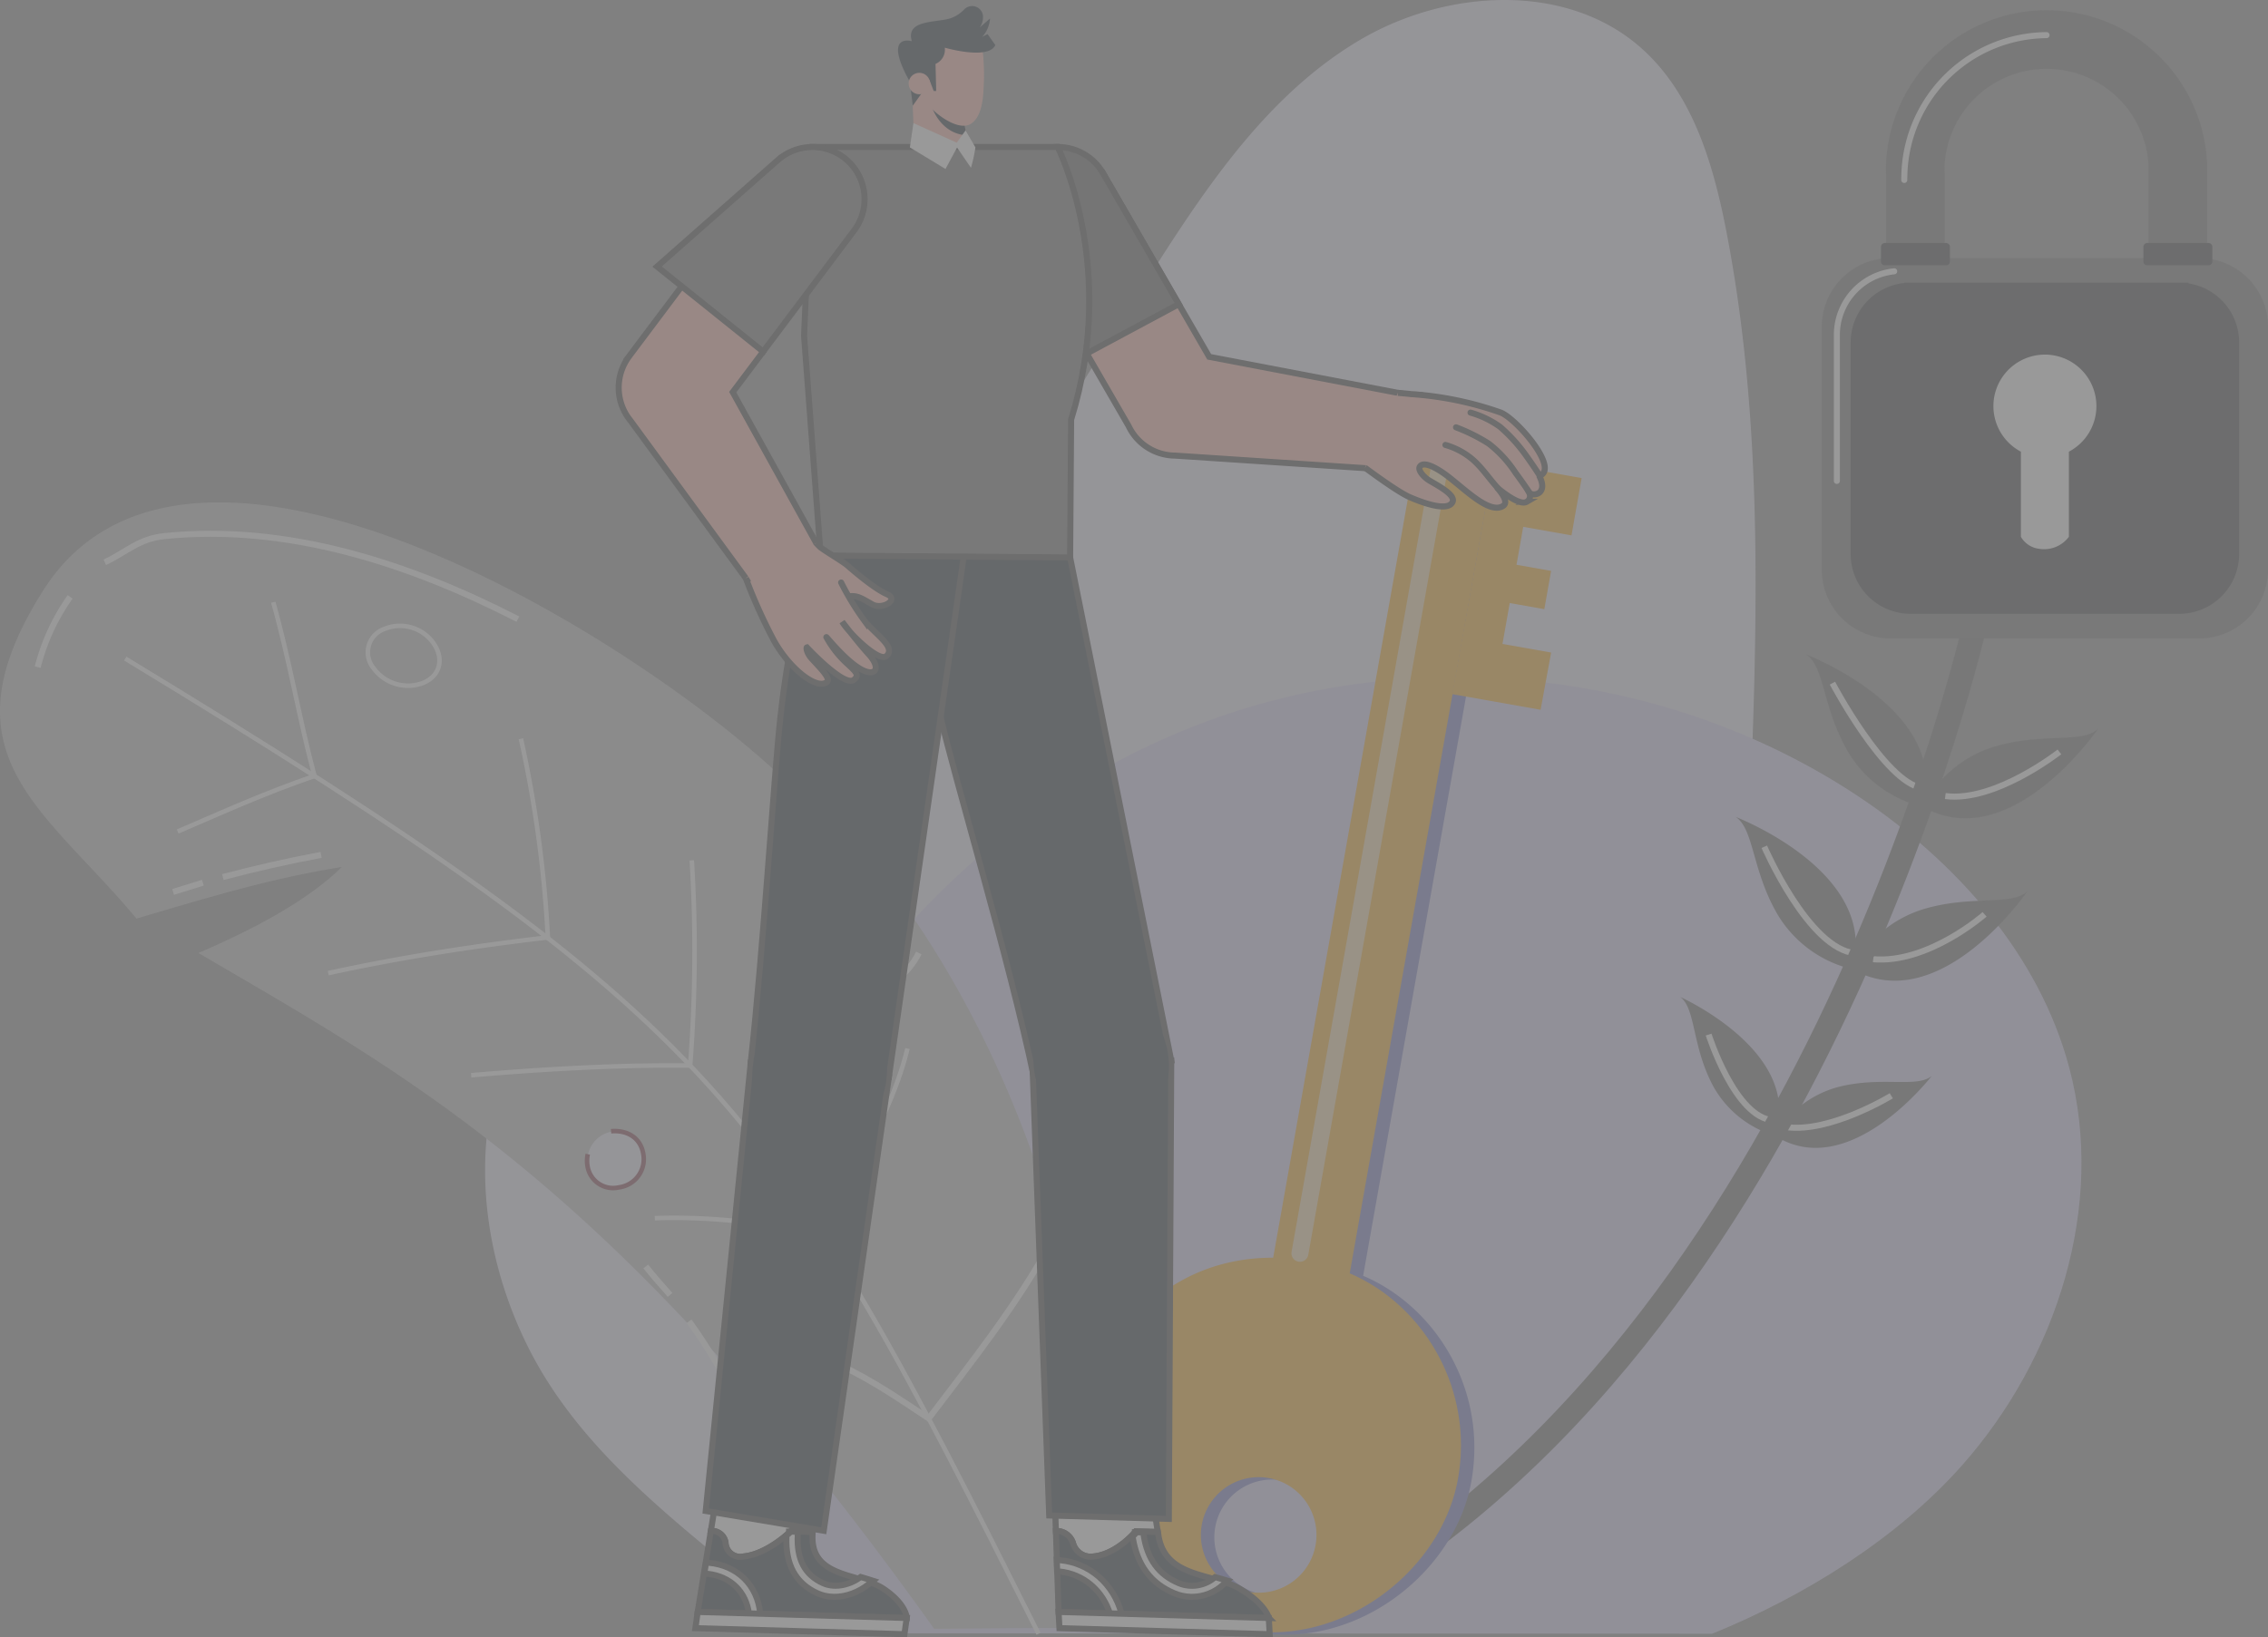 <svg xmlns="http://www.w3.org/2000/svg" width="375" height="270.802" viewBox="0 0 375 270.802">
  <rect x="0" y="0" width="375" height="270.802" fill="#808080" stroke="none"/>
  <g id="permissions-graphic" transform="translate(-181.439 -2469.837)" opacity="0.2">
    <path id="Path_33470" data-name="Path 33470" d="M409.7,2693.489a84.892,84.892,0,0,0,10.312-5.458,111.841,111.841,0,0,0,47.04-56.344c8.236-22,9.271-45.94,10.217-69.414,1.352-33.576,2.679-67.511-3.711-100.5-2.129-10.988-5.474-22.44-13.727-30-12.326-11.291-32.368-10.168-46.779-1.7s-24.375,22.69-33.391,36.766c-19.984,31.2-38.17,64.573-66.442,88.522-14.272,12.09-31.411,22.177-39.759,38.916-8.163,16.367-6.03,36.566,2.371,52.812s23.389,27.637,37.508,39.264a70.307,70.307,0,0,0,10.322,7.156Z" transform="translate(-6.677 46.326)" fill="#ece9fc"/>
    <path id="Path_33474" data-name="Path 33474" d="M485.035,2775.713c15.145-6.139,30.61-15.721,41.379-27.92,15.615-17.689,23.716-42.821,17.68-65.631-4.952-18.715-18.7-34.153-34.813-44.889-29.423-19.611-67.8-24.949-101.6-14.56s-62.433,36.171-76.73,68.511c-5.734,12.969-9.278,27.117-8.521,41.276s9.972,33.13,20.02,43.135Z" transform="translate(-20.5 -35.668)" fill="#d8d2fc"/>
    <path id="Path_33355" data-name="Path 33355" d="M637.786,308.256h-9.461l-17.155.129c-52.067-73.005-86.187-90.993-121.651-111.77,7.743-3.3,17.688-8.248,23.714-14.213-11.765,1.866-22.14,5.055-33.941,8.528-15.3-18.351-32.625-27.122-15.419-54.283C488.824,97.261,567.479,147.74,589.592,171.1a142.5,142.5,0,0,1-.625,34.837,38.263,38.263,0,0,0,17.3-17.256C624.757,214.751,641.852,257.534,637.786,308.256ZM563.1,229.91a4.374,4.374,0,0,0-5.351-3.723,4.86,4.86,0,0,0-3.832,5.608,4.176,4.176,0,0,0,5.19,3.585A4.731,4.731,0,0,0,563.1,229.91Z" transform="translate(-275.284 2430.837)" fill="#b8b8b8"/>
    <path id="Path_33356" data-name="Path 33356" d="M463.438,139.523c99.161,60.212,107.076,73.589,151.005,161.284" transform="translate(-261.286 2439.238)" fill="none" stroke="#fff" stroke-miterlimit="10" stroke-width="0.75"/>
    <path id="Path_33357" data-name="Path 33357" d="M544.23,171.157c7.917-3.41,14.47-6.377,22.616-9.188-2.549-9.635-4.106-19.143-6.811-28.733" transform="translate(-333.417 2436.208)" fill="none" stroke="#fff" stroke-miterlimit="10" stroke-width="0.75"/>
    <path id="Path_33358" data-name="Path 33358" d="M518.185,187.238c12.029-2.625,24.092-4.484,36.318-5.907a200.016,200.016,0,0,0-4.456-32.862" transform="translate(-282.477 2443.55)" fill="none" stroke="#fff" stroke-miterlimit="10" stroke-width="0.75"/>
    <path id="Path_33359" data-name="Path 33359" d="M501.819,197.586c11.776-1.011,24.386-1.743,36.208-1.6a245.45,245.45,0,0,0,.273-33.943" transform="translate(-242.477 2450.091)" fill="none" stroke="#fff" stroke-miterlimit="10" stroke-width="0.75"/>
    <path id="Path_33360" data-name="Path 33360" d="M478.068,211.105a99.248,99.248,0,0,1,27.974,3.1c4.375-10.19,11.23-20.371,13.8-31.162" transform="translate(-188.362 2460.211)" fill="none" stroke="#fff" stroke-miterlimit="10" stroke-width="0.75"/>
    <path id="Path_33361" data-name="Path 33361" d="M461.975,221.565c9.668,2.164,16.648,6.86,24.76,12.294,7.072-9.309,14.767-19.025,20.332-29.3" transform="translate(-151.742 2470.579)" fill="none" stroke="#fff" stroke-miterlimit="10" stroke-width="1"/>
    <path id="Path_33362" data-name="Path 33362" d="M541.175,138.827c1.746,2.57,1.011,5.393-1.848,6.519a7.041,7.041,0,0,1-8.084-2.427,4.108,4.108,0,0,1,1.826-6.556A6.767,6.767,0,0,1,541.175,138.827Z" transform="translate(-288.005 2437.472)" fill="none" stroke="#fff" stroke-miterlimit="10" stroke-width="0.75"/>
    <path id="Path_33363" data-name="Path 33363" d="M511.463,192.287c2.613-.228,4.895,1.024,5.333,3.792a4.7,4.7,0,0,1-4,5.482A4.282,4.282,0,0,1,507.562,198a5.22,5.22,0,0,1,.047-1.925" transform="translate(-228.987 2464.653)" fill="none" stroke="#722030" stroke-miterlimit="10" stroke-width="0.75"/>
    <path id="Path_33384" data-name="Path 33384" d="M521.53,130.307c3.645-1.7,5.534-3.9,9.944-4.339,20.25-2.03,40.264,4.464,58.357,13.748" transform="translate(-322.762 2432.526)" fill="none" stroke="#fff" stroke-miterlimit="10" stroke-width="1"/>
    <path id="Path_33385" data-name="Path 33385" d="M571.486,144.254a34.992,34.992,0,0,1,5.366-11.62" transform="translate(-383.814 2435.918)" fill="none" stroke="#fff" stroke-miterlimit="10" stroke-width="1"/>
    <path id="Path_33386" data-name="Path 33386" d="M543.487,165.1c5.366-1.408,10.793-2.656,16.248-3.666" transform="translate(-325.205 2449.797)" fill="none" stroke="#fff" stroke-miterlimit="10" stroke-width="1"/>
    <path id="Path_33387" data-name="Path 33387" d="M556.676,166.064c1.645-.5,3.284-1.014,4.923-1.528" transform="translate(-346.614 2451.292)" fill="none" stroke="#fff" stroke-miterlimit="10" stroke-width="1"/>
    <path id="Path_33388" data-name="Path 33388" d="M476.79,180.581c3.488-2.146,7.033-4.467,8.9-8.2" transform="translate(-152.325 2455.072)" fill="none" stroke="#fff" stroke-miterlimit="10" stroke-width="1"/>
    <path id="Path_33389" data-name="Path 33389" d="M484.787,181.16c1.725-.7,3.432-1.386,5.116-2.184" transform="translate(-168.384 2458.251)" fill="none" stroke="#fff" stroke-miterlimit="10" stroke-width="1"/>
    <path id="Path_33390" data-name="Path 33390" d="M491.121,213.488c6.313,8.6,10.305,18.6,16.761,27.113" transform="translate(-195.749 2474.883)" fill="none" stroke="#fff" stroke-miterlimit="10" stroke-width="1"/>
    <path id="Path_33391" data-name="Path 33391" d="M504.55,207.366c1.288,1.617,2.651,3.164,4.023,4.708" transform="translate(-216.342 2471.933)" fill="none" stroke="#fff" stroke-miterlimit="10" stroke-width="1"/>
    <path id="Path_33475" data-name="Path 33475" d="M597.9,2600.271a19.709,19.709,0,0,1-2.976-14.67c1.716-8.367,6.853-13.332,5.958-16.9C600.883,2568.7,612.2,2591.661,597.9,2600.271Z" transform="translate(-91.307 -22.97)" fill="#5b5b5b"/>
    <path id="Path_33476" data-name="Path 33476" d="M589.308,2641.945a19.712,19.712,0,0,1,11.324-9.79c8.133-2.608,14.979-.569,17.653-3.1C618.285,2629.056,603.824,2650.179,589.308,2641.945Z" transform="translate(-89.945 -38.671)" fill="#5b5b5b"/>
    <path id="Path_33477" data-name="Path 33477" d="M582.534,2637.621a19.711,19.711,0,0,1-12.153-8.739c-4.426-7.3-4.032-14.437-7.116-16.45C563.265,2612.432,587.171,2621.589,582.534,2637.621Z" transform="translate(-83.171 -34.346)" fill="#5b5b5b"/>
    <path id="Path_33478" data-name="Path 33478" d="M573.53,2678.249a19.71,19.71,0,0,1,11.324-9.789c8.133-2.608,14.979-.568,17.653-3.1C602.507,2665.36,588.046,2686.484,573.53,2678.249Z" transform="translate(-85.841 -48.114)" fill="#5b5b5b"/>
    <path id="Path_33479" data-name="Path 33479" d="M566.756,2673.926a19.711,19.711,0,0,1-12.153-8.739c-4.427-7.305-4.033-14.437-7.117-16.45C547.486,2648.737,571.393,2657.895,566.756,2673.926Z" transform="translate(-79.067 -43.79)" fill="#5b5b5b"/>
    <path id="Path_33480" data-name="Path 33480" d="M556.239,2716.514a17.261,17.261,0,0,1,10.37-8.021c7.237-1.893,13.126.218,15.585-1.868C582.194,2706.625,568.54,2724.408,556.239,2716.514Z" transform="translate(-81.343 -58.847)" fill="#5b5b5b"/>
    <path id="Path_33481" data-name="Path 33481" d="M550.737,2711.924a17.263,17.263,0,0,1-10.211-8.222c-3.523-6.6-2.838-12.818-5.439-14.724C535.088,2688.978,555.557,2698.126,550.737,2711.924Z" transform="translate(-75.842 -54.257)" fill="#5b5b5b"/>
    <path id="Path_33482" data-name="Path 33482" d="M601.576,2588.33s.6,9.159-1.525,15.118" transform="translate(-92.739 -28.077)" fill="none" stroke="#fff" stroke-miterlimit="10" stroke-width="1"/>
    <path id="Path_33483" data-name="Path 33483" d="M569.112,2618.837s8.62,16.294,14.776,17.341" transform="translate(-84.692 -36.012)" fill="none" stroke="#fff" stroke-miterlimit="10" stroke-width="1"/>
    <path id="Path_33484" data-name="Path 33484" d="M613.205,2634.21s-10.638,8.376-18.868,7.3" transform="translate(-91.253 -40.01)" fill="none" stroke="#fff" stroke-miterlimit="10" stroke-width="1"/>
    <path id="Path_33485" data-name="Path 33485" d="M553.885,2655.413s7.338,16.963,15.061,17.612" transform="translate(-80.731 -45.526)" fill="none" stroke="#fff" stroke-miterlimit="10" stroke-width="1"/>
    <path id="Path_33486" data-name="Path 33486" d="M596.638,2670.516s-9.3,8.21-18.422,7.422" transform="translate(-87.06 -49.454)" fill="none" stroke="#fff" stroke-miterlimit="10" stroke-width="1"/>
    <path id="Path_33487" data-name="Path 33487" d="M541.448,2697.4s4.371,13.769,10.675,14.178" transform="translate(-77.496 -56.448)" fill="none" stroke="#fff" stroke-miterlimit="10" stroke-width="1"/>
    <path id="Path_33488" data-name="Path 33488" d="M576.185,2711.077s-10.036,6.145-17.293,5.191" transform="translate(-82.033 -60.005)" fill="none" stroke="#fff" stroke-miterlimit="10" stroke-width="1"/>
    <path id="Path_33489" data-name="Path 33489" d="M561.538,2604.815S534.2,2728.423,448.81,2770.671" transform="translate(-53.4 -32.365)" fill="none" stroke="#5b5b5b" stroke-miterlimit="10" stroke-width="4"/>
    <path id="Path_32592" data-name="Path 32592" d="M424.585,2735.748a9.556,9.556,0,1,0-7.743-11.075,9.555,9.555,0,0,0,7.743,11.075h0m-1.111,6.273c16.763,2.969,33.056-9.9,35.726-24.975s-5.869-28.852-17.9-33.962c4.709-26.594,19.1-107.518,23.809-134.113h0l-4.707-.833-3.6-.638-1.334-.237-3.072-.544-23.749,133.773h0c-14.787-.065-27.274,9.562-30.151,25.8a31.165,31.165,0,0,0,24.976,35.725Z" transform="translate(-34.472 -2.239)" fill="#656bc1" fill-rule="evenodd"/>
    <path id="Path_32593" data-name="Path 32593" d="M421.349,2732.135a9.556,9.556,0,1,0-7.744-11.077,9.556,9.556,0,0,0,7.744,11.077m28.046-190.429.009-.047h0a6.458,6.458,0,0,1,12.718,2.249h0c-5.311,29.991-18.745,105.565-24.055,135.555,12.027,5.114,20.567,18.889,17.9,33.965S437,2741.372,420.237,2738.4a31.167,31.167,0,0,1-24.976-35.725c2.874-16.244,15.363-25.869,30.151-25.8h0Z" transform="translate(-33.461 0.981)" fill="#ffa400"/>
    <path id="Path_32594" data-name="Path 32594" d="M466.958,2548.344,443.72,2679.265a1.4,1.4,0,0,0,1.136,1.625h0a1.408,1.408,0,0,0,1.627-1.137l23.237-130.922a1.405,1.405,0,0,0-1.136-1.625h0a1.409,1.409,0,0,0-1.627,1.139" transform="translate(-48.726 -2.385)" fill="#fedca0" fill-rule="evenodd"/>
    <path id="Path_32595" data-name="Path 32595" d="M491.857,2572.657l5.721,1.013,1.121-6.33-5.721-1.013,1.111-6.274,7.982,1.414,1.678-9.477-14.552-2.578-6.849,38.312,14.615,2.588,1.741-9.467-8.044-1.424Z" transform="translate(-60.794 -3.081)" fill="#ffa400" fill-rule="evenodd"/>
    <path id="Path_33520" data-name="Path 33520" d="M443.977,2516.5a7.748,7.748,0,0,0-1.794.05l.005-.04-33.019-6.307L391.6,2479.813l-14.943,8.637,19.177,33.175a8.564,8.564,0,0,0,7.676,4.914l31.878,2.107a3.389,3.389,0,0,0,1.007.637S448.969,2516.9,443.977,2516.5Z" transform="translate(-27.795 18.65)" fill="#ffac9c" stroke="#262626" stroke-miterlimit="10" stroke-width="1"/>
    <path id="Path_33521" data-name="Path 33521" d="M461.382,2545.047c.233.159,5.264,3.94,7.369,4.858,1.571.685,6.145,2.534,7.07.879.633-1.127-1.929-2.531-3.718-3.565-.942-.543-2.035-1.746-1.659-2.348.659-1.053,3.078.4,4.638,1.6,3.016,2.318,6.919,6.293,9.126,4.9.834-.529.107-1.781-1.028-3.063,1.908,1.571,3.983,2.925,4.933,2.375a1.1,1.1,0,0,0,.435-1.454,1.466,1.466,0,0,0,1.635-.042c.767-.618.573-1.7-.027-2.868a.813.813,0,0,0,.665-.323c1.711-1.994-4.63-9.177-7.028-10.084a55.5,55.5,0,0,0-14.878-3.046c-.19-.045-2.09-.2-2.09-.2" transform="translate(-54.247 2.148)" fill="#ffac9c" stroke="#262626" stroke-miterlimit="10" stroke-width="1"/>
    <path id="Path_33522" data-name="Path 33522" d="M480.712,2545.189a11.987,11.987,0,0,1,4.612,2.5c1.547,1.386,2.691,3.155,4.088,4.678" transform="translate(-60.283 -1.762)" fill="none" stroke="#262626" stroke-linecap="round" stroke-miterlimit="10" stroke-width="1"/>
    <path id="Path_33523" data-name="Path 33523" d="M483.266,2540.955a29.62,29.62,0,0,1,5.395,2.688,19.694,19.694,0,0,1,4.419,4.8q1.165,1.574,2.26,3.2" transform="translate(-61.08 -0.441)" fill="none" stroke="#262626" stroke-linecap="round" stroke-miterlimit="10" stroke-width="1"/>
    <path id="Path_33524" data-name="Path 33524" d="M487.9,2543.2" transform="translate(-62.529 -1.143)" fill="none" stroke="#1a2e35" stroke-miterlimit="10" stroke-width="1"/>
    <path id="Path_33525" data-name="Path 33525" d="M486.747,2537.414a15.677,15.677,0,0,1,4.9,2.368,26.791,26.791,0,0,1,4.459,4.978c.7.976,1.371,1.975,2.026,2.982" transform="translate(-62.167 0.666)" fill="none" stroke="#262626" stroke-linecap="round" stroke-miterlimit="10" stroke-width="1"/>
    <path id="Path_33526" data-name="Path 33526" d="M383.8,2510.161l19.811-10.623-12.534-21.684-.008,0c-.1-.166-.188-.332-.3-.493a8.629,8.629,0,0,0-15.456,7.2h0l.014.045c.008.029.02.057.029.086Z" transform="translate(-27.27 20.608)" fill="#4a4a4a" stroke="#262626" stroke-miterlimit="10" stroke-width="1"/>
    <path id="Path_33527" data-name="Path 33527" d="M393.252,2806.88c3.874-.374,6.967-4.148,6.967-4.148l3.654.1c-1.074-6.351-.794-8.3-.794-8.3l-16.174,4.765.112,3.361h0a2.891,2.891,0,0,1,2.81,1.947A3.038,3.038,0,0,0,393.252,2806.88Z" transform="translate(-30.994 -79.616)" fill="#fff" stroke="#262626" stroke-miterlimit="10" stroke-width="1"/>
    <path id="Path_33528" data-name="Path 33528" d="M417.451,2815.895c-4.376-2.578-12.18-1.7-13.4-8.641-.045-.254-.083-.488-.124-.729l-3.654-.1s-3.094,3.774-6.967,4.148a3.039,3.039,0,0,1-3.424-2.267,2.89,2.89,0,0,0-2.81-1.946h0l.444,13.391,34.757,1S421.826,2818.472,417.451,2815.895Z" transform="translate(-31.045 -83.305)" fill="#000e1b" stroke="#262626" stroke-miterlimit="10" stroke-width="1"/>
    <g id="Path_33529" data-name="Path 33529" transform="translate(-31.345 -85.723)" fill="#fff" stroke-miterlimit="10">
      <path d="M 398.366 2822.969 L 397.691 2822.949 L 396.805 2822.923 L 396.445 2822.913 L 396.341 2822.568 C 395.769 2820.665 394.703 2819.001 393.259 2817.755 C 391.768 2816.468 389.952 2815.681 388.006 2815.481 L 387.57 2815.436 L 387.557 2814.999 L 387.53 2814.118 L 387.513 2813.552 L 388.076 2813.605 C 390.411 2813.822 392.674 2814.786 394.45 2816.319 C 396.221 2817.848 397.548 2819.978 398.188 2822.318 L 398.366 2822.969 Z" stroke="none"/>
      <path d="M 388.03 2814.103 L 388.057 2814.984 C 390.074 2815.191 392.015 2816.02 393.585 2817.377 C 395.111 2818.693 396.231 2820.466 396.82 2822.424 L 397.706 2822.449 C 397.095 2820.216 395.849 2818.188 394.123 2816.698 C 392.397 2815.207 390.249 2814.309 388.03 2814.103 M 386.996 2813.002 L 388.122 2813.107 C 390.56 2813.333 392.923 2814.34 394.777 2815.941 C 396.622 2817.534 398.005 2819.752 398.67 2822.186 L 399.026 2823.489 L 396.07 2823.402 L 395.862 2822.712 C 395.317 2820.9 394.304 2819.317 392.932 2818.134 C 391.52 2816.914 389.798 2816.168 387.954 2815.978 L 387.084 2815.889 L 386.996 2813.002 Z" stroke="none" fill="#262626"/>
    </g>
    <g id="Path_33530" data-name="Path 33530" transform="translate(-37.044 -83.625)" fill="#fff" stroke-miterlimit="10">
      <path d="M 415.571 2817.57 C 415.499 2817.57 415.427 2817.569 415.355 2817.566 C 414.425 2817.54 413.522 2817.346 412.669 2816.991 C 410.744 2816.189 409.191 2815.015 408.055 2813.5 C 406.927 2811.996 406.165 2810.096 405.791 2807.854 L 405.749 2807.605 L 405.925 2807.424 C 406.014 2807.332 406.088 2807.253 406.144 2807.192 L 406.144 2806.884 L 406.644 2806.884 L 406.652 2806.884 L 406.661 2806.884 L 407.099 2806.897 L 407.516 2806.91 L 407.578 2807.322 C 408.184 2811.319 410.086 2813.93 413.393 2815.306 C 414.084 2815.595 414.817 2815.742 415.57 2815.742 C 416.887 2815.742 418.174 2815.289 419.193 2814.467 L 419.392 2814.307 L 419.638 2814.374 C 419.973 2814.465 420.298 2814.557 420.604 2814.648 L 421.435 2814.896 L 420.804 2815.491 C 419.383 2816.831 417.525 2817.57 415.571 2817.57 Z" stroke="none"/>
      <path d="M 406.644 2807.384 C 406.644 2807.385 406.514 2807.535 406.284 2807.772 C 407.009 2812.112 409.156 2814.987 412.862 2816.529 C 413.673 2816.867 414.524 2817.042 415.369 2817.067 C 415.437 2817.069 415.504 2817.07 415.571 2817.07 C 417.375 2817.07 419.137 2816.376 420.461 2815.127 C 420.147 2815.034 419.829 2814.944 419.507 2814.857 C 417.77 2816.257 415.334 2816.66 413.201 2815.768 C 409.718 2814.319 407.718 2811.578 407.084 2807.397 L 406.644 2807.384 M 405.644 2806.384 L 406.676 2806.384 L 407.948 2806.424 L 408.073 2807.247 C 408.658 2811.109 410.41 2813.523 413.585 2814.845 C 414.216 2815.108 414.883 2815.242 415.57 2815.242 C 416.773 2815.242 417.949 2814.828 418.88 2814.078 L 419.277 2813.758 L 419.769 2813.891 C 420.108 2813.983 420.436 2814.077 420.746 2814.169 L 422.41 2814.664 L 421.147 2815.854 C 419.633 2817.283 417.653 2818.07 415.571 2818.07 C 415.494 2818.07 415.418 2818.068 415.341 2818.066 C 414.35 2818.038 413.386 2817.831 412.477 2817.452 C 410.468 2816.616 408.846 2815.387 407.655 2813.8 C 406.479 2812.231 405.685 2810.259 405.298 2807.937 L 405.214 2807.438 L 405.566 2807.075 C 405.594 2807.047 405.62 2807.02 405.644 2806.994 L 405.644 2806.384 Z" stroke="none" fill="#262626"/>
    </g>
    <path id="Path_33531" data-name="Path 33531" d="M387.715,2825.826l.146,2.683,34.759,1-.148-2.683Z" transform="translate(-31.247 -89.384)" fill="#fff" stroke="#262626" stroke-miterlimit="10" stroke-width="1"/>
    <path id="Path_33532" data-name="Path 33532" d="M309.53,2806.88c3.946-.374,7.779-4.148,7.779-4.148l3.634.1c.171-6.351.831-8.3.831-8.3l-17.106,4.765-.546,3.361h0a2.278,2.278,0,0,1,2.429,1.947A2.43,2.43,0,0,0,309.53,2806.88Z" transform="translate(-5.147 -79.616)" fill="#fff" stroke="#262626" stroke-miterlimit="10" stroke-width="1"/>
    <path id="Path_33533" data-name="Path 33533" d="M331.647,2815.895c-3.871-2.578-11.848-1.7-11.711-8.641,0-.254.012-.488.019-.729l-3.634-.1s-3.832,3.774-7.779,4.148a2.431,2.431,0,0,1-2.981-2.267,2.278,2.278,0,0,0-2.429-1.946h0l-2.177,13.391,34.561,1S335.518,2818.472,331.647,2815.895Z" transform="translate(-4.158 -83.305)" fill="#000e1b" stroke="#262626" stroke-miterlimit="10" stroke-width="1"/>
    <g id="Path_33534" data-name="Path 33534" transform="translate(-4.917 -85.917)" fill="#fff" stroke-miterlimit="10">
      <path d="M 312.1 2823.159 L 311.537 2823.143 L 310.665 2823.118 L 310.234 2823.106 L 310.183 2822.678 C 309.971 2820.902 309.237 2819.349 308.06 2818.187 C 306.841 2816.982 305.207 2816.245 303.334 2816.054 L 302.806 2816 L 302.891 2815.477 L 303.027 2814.642 L 303.102 2814.182 L 303.566 2814.224 C 305.849 2814.433 307.928 2815.359 309.419 2816.833 C 310.911 2818.305 311.845 2820.352 312.049 2822.598 L 312.1 2823.159 Z" stroke="none"/>
      <path d="M 303.52 2814.722 L 303.385 2815.557 C 305.342 2815.756 307.109 2816.544 308.411 2817.831 C 309.677 2819.081 310.458 2820.762 310.68 2822.618 L 311.551 2822.643 C 311.358 2820.525 310.5 2818.602 309.068 2817.188 C 307.635 2815.773 305.677 2814.919 303.52 2814.722 M 302.683 2813.642 L 303.611 2813.726 C 306.01 2813.945 308.197 2814.922 309.771 2816.477 C 311.346 2818.032 312.332 2820.189 312.547 2822.552 L 312.649 2823.675 L 309.789 2823.594 L 309.687 2822.737 C 309.488 2821.074 308.804 2819.624 307.709 2818.543 C 306.572 2817.419 305.042 2816.731 303.284 2816.552 L 302.228 2816.444 L 302.683 2813.642 Z" stroke="none" fill="#262626"/>
    </g>
    <g id="Path_33535" data-name="Path 33535" transform="translate(-11.04 -83.579)" fill="#fff" stroke-miterlimit="10">
      <path d="M 330.452 2817.523 C 330.382 2817.523 330.311 2817.522 330.24 2817.52 C 329.305 2817.492 328.428 2817.295 327.632 2816.932 C 325.832 2816.111 324.49 2814.906 323.643 2813.351 C 322.807 2811.817 322.424 2809.885 322.506 2807.608 L 322.514 2807.389 L 322.682 2807.246 C 322.791 2807.153 322.88 2807.075 322.948 2807.014 L 322.948 2806.735 L 323.448 2806.735 L 323.455 2806.735 L 323.463 2806.735 L 323.902 2806.748 L 324.414 2806.762 L 324.388 2807.273 C 324.183 2811.273 325.542 2813.884 328.544 2815.253 C 329.171 2815.541 329.871 2815.686 330.625 2815.686 C 331.965 2815.686 333.373 2815.22 334.59 2814.375 L 334.785 2814.239 L 335.013 2814.304 C 335.316 2814.392 335.625 2814.485 335.931 2814.582 L 336.827 2814.866 L 336.091 2815.45 C 334.409 2816.787 332.407 2817.523 330.452 2817.523 Z" stroke="none"/>
      <path d="M 323.448 2807.235 C 323.448 2807.235 323.286 2807.388 323.006 2807.626 C 322.848 2812.013 324.422 2814.917 327.839 2816.477 C 328.587 2816.818 329.408 2816.995 330.254 2817.02 C 330.32 2817.022 330.386 2817.023 330.452 2817.023 C 332.271 2817.023 334.19 2816.322 335.78 2815.059 C 335.483 2814.965 335.181 2814.873 334.875 2814.785 C 332.838 2816.201 330.303 2816.608 328.336 2815.708 C 325.124 2814.242 323.672 2811.473 323.888 2807.247 L 323.448 2807.235 M 322.448 2806.235 L 323.477 2806.236 L 324.94 2806.276 L 324.887 2807.299 C 324.691 2811.123 325.919 2813.506 328.751 2814.798 C 329.314 2815.056 329.944 2815.186 330.625 2815.186 C 331.864 2815.186 333.171 2814.752 334.304 2813.964 L 334.695 2813.692 L 335.152 2813.824 C 335.459 2813.912 335.772 2814.007 336.082 2814.106 L 337.873 2814.673 L 336.402 2815.842 C 334.632 2817.248 332.519 2818.023 330.452 2818.023 C 330.377 2818.023 330.301 2818.022 330.226 2818.02 C 329.224 2817.99 328.281 2817.777 327.425 2817.387 C 325.524 2816.52 324.104 2815.242 323.204 2813.591 C 322.324 2811.977 321.921 2809.958 322.007 2807.59 L 322.023 2807.151 L 322.357 2806.865 C 322.39 2806.838 322.42 2806.812 322.448 2806.787 L 322.448 2806.235 Z" stroke="none" fill="#262626"/>
    </g>
    <path id="Path_33536" data-name="Path 33536" d="M300.784,2825.826l-.379,2.683,34.564,1,.377-2.683Z" transform="translate(-3.986 -89.384)" fill="#fff" stroke="#262626" stroke-miterlimit="10" stroke-width="1"/>
    <path id="Path_33537" data-name="Path 33537" d="M356.388,2568.4s-3.363,6.461,1.682,28.952c2.148,9.576,11.392,40.249,15.456,59.715l22.693-2.807L379.5,2571.046Z" transform="translate(-21.123 -9.009)" fill="#000e1b" stroke="#262626" stroke-miterlimit="10" stroke-width="1"/>
    <path id="Path_33538" data-name="Path 33538" d="M381.441,2694.022l2.769,74.449,19.774.568.4-75.8Z" transform="translate(-29.288 -47.986)" fill="#000e1b" stroke="#262626" stroke-miterlimit="10" stroke-width="1"/>
    <path id="Path_33539" data-name="Path 33539" d="M404.043,2688.477a10.9,10.9,0,0,1-10.661,11.593c-6.335.216-11.468-5.136-11.685-11.472a10.991,10.991,0,0,1,10.9-11.471C398.932,2676.909,403.827,2682.142,404.043,2688.477Z" transform="translate(-29.365 -42.954)" fill="#000e1b"/>
    <path id="Path_33540" data-name="Path 33540" d="M310.332,2693.767l-7.441,74.128,19.511,3.267,10.764-75.036Z" transform="translate(-4.763 -48.151)" fill="#000e1b" stroke="#262626" stroke-miterlimit="10" stroke-width="1"/>
    <path id="Path_33541" data-name="Path 33541" d="M325.271,2570.6s-4.322,5.406-6.66,26.781c-1.067,9.756-2.735,37.348-4.9,57.115l22.834,2.36L349.326,2568Z" transform="translate(-8.141 -8.886)" fill="#000e1b" stroke="#262626" stroke-miterlimit="10" stroke-width="1"/>
    <path id="Path_33542" data-name="Path 33542" d="M336.3,2691.536a11.063,11.063,0,0,1-12.216,10.154,10.819,10.819,0,0,1-9.868-12.181c.652-6.306,5.922-11.305,12.228-10.654S336.952,2685.231,336.3,2691.536Z" transform="translate(-8.278 -43.479)" fill="#000e1b"/>
    <path id="Path_33543" data-name="Path 33543" d="M326.452,2525.112a.392.392,0,0,0-.044.053l.074.147C326.464,2525.192,326.452,2525.112,326.452,2525.112Z" transform="translate(-12.105 4.506)" fill="none"/>
    <path id="Path_33544" data-name="Path 33544" d="M329.275,2541.112l-2.741-36.333,1.358-31.236h40.574s10.072,19.8,2.223,45.08l-.165,22.806Z" transform="translate(-12.145 20.607)" fill="#606060" stroke="#262626" stroke-miterlimit="10" stroke-width="1"/>
    <path id="Path_33545" data-name="Path 33545" d="M352.427,2457.663l.41,10.613h8.857l-.662-4.224Z" transform="translate(-20.229 25.566)" fill="#ffac9c"/>
    <path id="Path_33546" data-name="Path 33546" d="M362.033,2466.892a3.186,3.186,0,0,0,.647,0l.266,1.7c-4.312-.277-5.688-4.686-5.688-4.686h0C358.213,2464.971,360.9,2466.786,362.033,2466.892Z" transform="translate(-21.737 23.618)" fill="#000e1b"/>
    <path id="Path_33547" data-name="Path 33547" d="M355.033,2455.932a13.49,13.49,0,0,0,1.219,2.941c.64.959,4.585,4.158,6.72,2.755,1.635-1.074,1.959-3.807,2.041-5.7a36.429,36.429,0,0,0-.182-6.7l-7.371-1.461-2.719,6.013Z" transform="translate(-20.952 28.655)" fill="#ffac9c"/>
    <path id="Path_33548" data-name="Path 33548" d="M351.4,2445.461s-4.911-1.494-.324,6.717l.479,3.952,1.622-2.263,1.117-2.048.721,1.878h.415l-.113-4.48a2.556,2.556,0,0,0,1.532-2.683s7.246,2.1,8.356-.438l-1.288-1.816-.881.474a5.032,5.032,0,0,0,1.288-3.05l-1.695,1.491a2.95,2.95,0,0,0,.536-1.891,1.8,1.8,0,0,0-1.72-1.656h0a1.858,1.858,0,0,0-1.443.612,5.655,5.655,0,0,1-1.845,1.274C355.993,2442.507,350.268,2441.659,351.4,2445.461Z" transform="translate(-19.195 31.191)" fill="#000e1b"/>
    <path id="Path_33549" data-name="Path 33549" d="M355.21,2457.48a1.77,1.77,0,1,1-1.77-1.77A1.77,1.77,0,0,1,355.21,2457.48Z" transform="translate(-19.993 26.175)" fill="#ffac9c"/>
    <path id="Path_33550" data-name="Path 33550" d="M357.855,2475.377l1.909-3.547,2.3,3.353a25.011,25.011,0,0,0,.737-3.377l-1.633-2.8-1.455,2.025-7.161-3.237-.589,4.016Z" transform="translate(-20.083 22.405)" fill="#fff"/>
    <path id="Path_33551" data-name="Path 33551" d="M317.824,2570.058a6.291,6.291,0,1,1-1.966,8.677A6.291,6.291,0,0,1,317.824,2570.058Z" transform="translate(-8.508 -9.224)" fill="#ffac9c"/>
    <path id="Path_33552" data-name="Path 33552" d="M329.394,2575.743c1.194-.1,1.892.356,3.6,1.336s4.53-.766,2.486-1.654-5.271-3.636-6.689-4.875c-1.109-.833-3.061-1.966-4.279-2.84a9.318,9.318,0,0,1-.748-.749c-1.392-1.609-2.36-3.331-4.455-3.846a6.526,6.526,0,0,0-7.188,9.649l-.007,0a88.1,88.1,0,0,0,4.677,10.367c2.755,4.882,7.22,8.189,8.776,6.775.648-.589-1.422-2.562-2.6-3.88-.8-.9-.893-1.78-.75-1.811,0,0,6.219,6.681,7.79,5.35.938-.8.385-1.267-1.4-2.914a16.931,16.931,0,0,1-3.17-4.133c0-.131,4.065,5.082,6.785,5.75,1.634.4,1.959-1.02.2-2.936s-4.376-5.36-4.376-5.36c1.193,1.985,6.151,6.78,7.326,5.679,1.632-1.53-1.791-3.509-3.673-5.891a44.154,44.154,0,0,1-3.821-6.278" transform="translate(-7.362 -7.3)" fill="#ffac9c" stroke="#262626" stroke-linecap="round" stroke-miterlimit="10" stroke-width="1"/>
    <path id="Path_33553" data-name="Path 33553" d="M314.631,2546.882l-13.812-24.968,5.034-6.7-9.121-16.6-13.045,17.374.006,0a8.627,8.627,0,0,0-.4,9.781,8.748,8.748,0,0,0,.578.8l19.114,26.113" transform="translate(1.772 12.78)" fill="#ffac9c" stroke="#262626" stroke-miterlimit="10" stroke-width="1"/>
    <path id="Path_33554" data-name="Path 33554" d="M322.057,2475.274a8.624,8.624,0,0,0-10.627.217l-.008-.007-.159.14q-.1.082-.19.167L291.2,2493.32l17.536,14.064,15.038-20.028A8.629,8.629,0,0,0,322.057,2475.274Z" transform="translate(-1.113 20.606)" fill="#606060" stroke="#262626" stroke-miterlimit="10" stroke-width="1"/>
    <path id="Path_32596" data-name="Path 32596" d="M576.825,2493.5v-11.663c-.012-.248-.019-.5-.019-.751s.007-.5.019-.75v-.028h0a16.891,16.891,0,0,1,33.7,0V2493.5h9.681v-13.422l-.012-.229a26.57,26.57,0,0,0-53.041,0v.041c-.018.4-.03.8-.03,1.2q0,.475.019.951V2493.5Z" transform="translate(-73.845 16.629)" fill="#5e5e5e" fill-rule="evenodd"/>
    <path id="Path_32596-2" data-name="Path 32596" d="M594.725,2460.466a23.726,23.726,0,0,0-23.5,22.821v.037c-.015.364-.026.729-.026,1.094" transform="translate(-74.903 15.181)" fill="none" stroke="#fff" stroke-linecap="round" stroke-miterlimit="10" stroke-width="1" fill-rule="evenodd"/>
    <path id="Path_32597" data-name="Path 32597" d="M607.106,2510.3H562.933v.072a11.349,11.349,0,0,0-10.162,11.162v40.443a11.37,11.37,0,0,0,11.439,11.234h50.9a11.371,11.371,0,0,0,11.44-11.234v-40.442a11.342,11.342,0,0,0-9.588-11.086v-.148Z" transform="translate(-70.111 2.219)" fill="#5e5e5e" fill-rule="evenodd"/>
    <path id="Path_32597-2" data-name="Path 32597" d="M565.617,2513.262a10.581,10.581,0,0,0-9.475,10.407v24.256" transform="translate(-70.988 1.448)" fill="none" stroke="#fff" stroke-linecap="round" stroke-miterlimit="10" stroke-width="1" fill-rule="evenodd"/>
    <path id="Path_32598" data-name="Path 32598" d="M566.63,2506.937h10.136a.633.633,0,0,1,.632.632v2.42a.634.634,0,0,1-.632.632H566.63a.633.633,0,0,1-.632-.632v-2.42a.633.633,0,0,1,.632-.632" transform="translate(-73.551 3.094)" fill="#232528" fill-rule="evenodd"/>
    <path id="Path_32599" data-name="Path 32599" d="M625.275,2506.937h10.136a.634.634,0,0,1,.632.632v2.42a.634.634,0,0,1-.632.632H625.275a.633.633,0,0,1-.632-.632v-2.42a.633.633,0,0,1,.632-.632" transform="translate(-88.805 3.094)" fill="#232528" fill-rule="evenodd"/>
    <path id="Path_32612" data-name="Path 32612" d="M606.525,2515.8H568.07v.062a9.881,9.881,0,0,0-8.846,9.719v35.208a9.9,9.9,0,0,0,9.957,9.78h44.314a9.9,9.9,0,0,0,9.958-9.78v-35.208a9.872,9.872,0,0,0-8.347-9.651v-.129Z" transform="translate(-71.789 0.788)" fill="#232528" fill-rule="evenodd"/>
    <path id="Path_32613" data-name="Path 32613" d="M608.152,2540.4a8.516,8.516,0,0,0-8.516-8.516h0a8.518,8.518,0,0,0-3.967,16.053v14.077a4.02,4.02,0,0,0,2.972,1.982,5.11,5.11,0,0,0,4.962-1.982v-14.077a8.515,8.515,0,0,0,4.55-7.537" transform="translate(-80.086 -3.397)" fill="#fff" fill-rule="evenodd"/>
  </g>
</svg>

